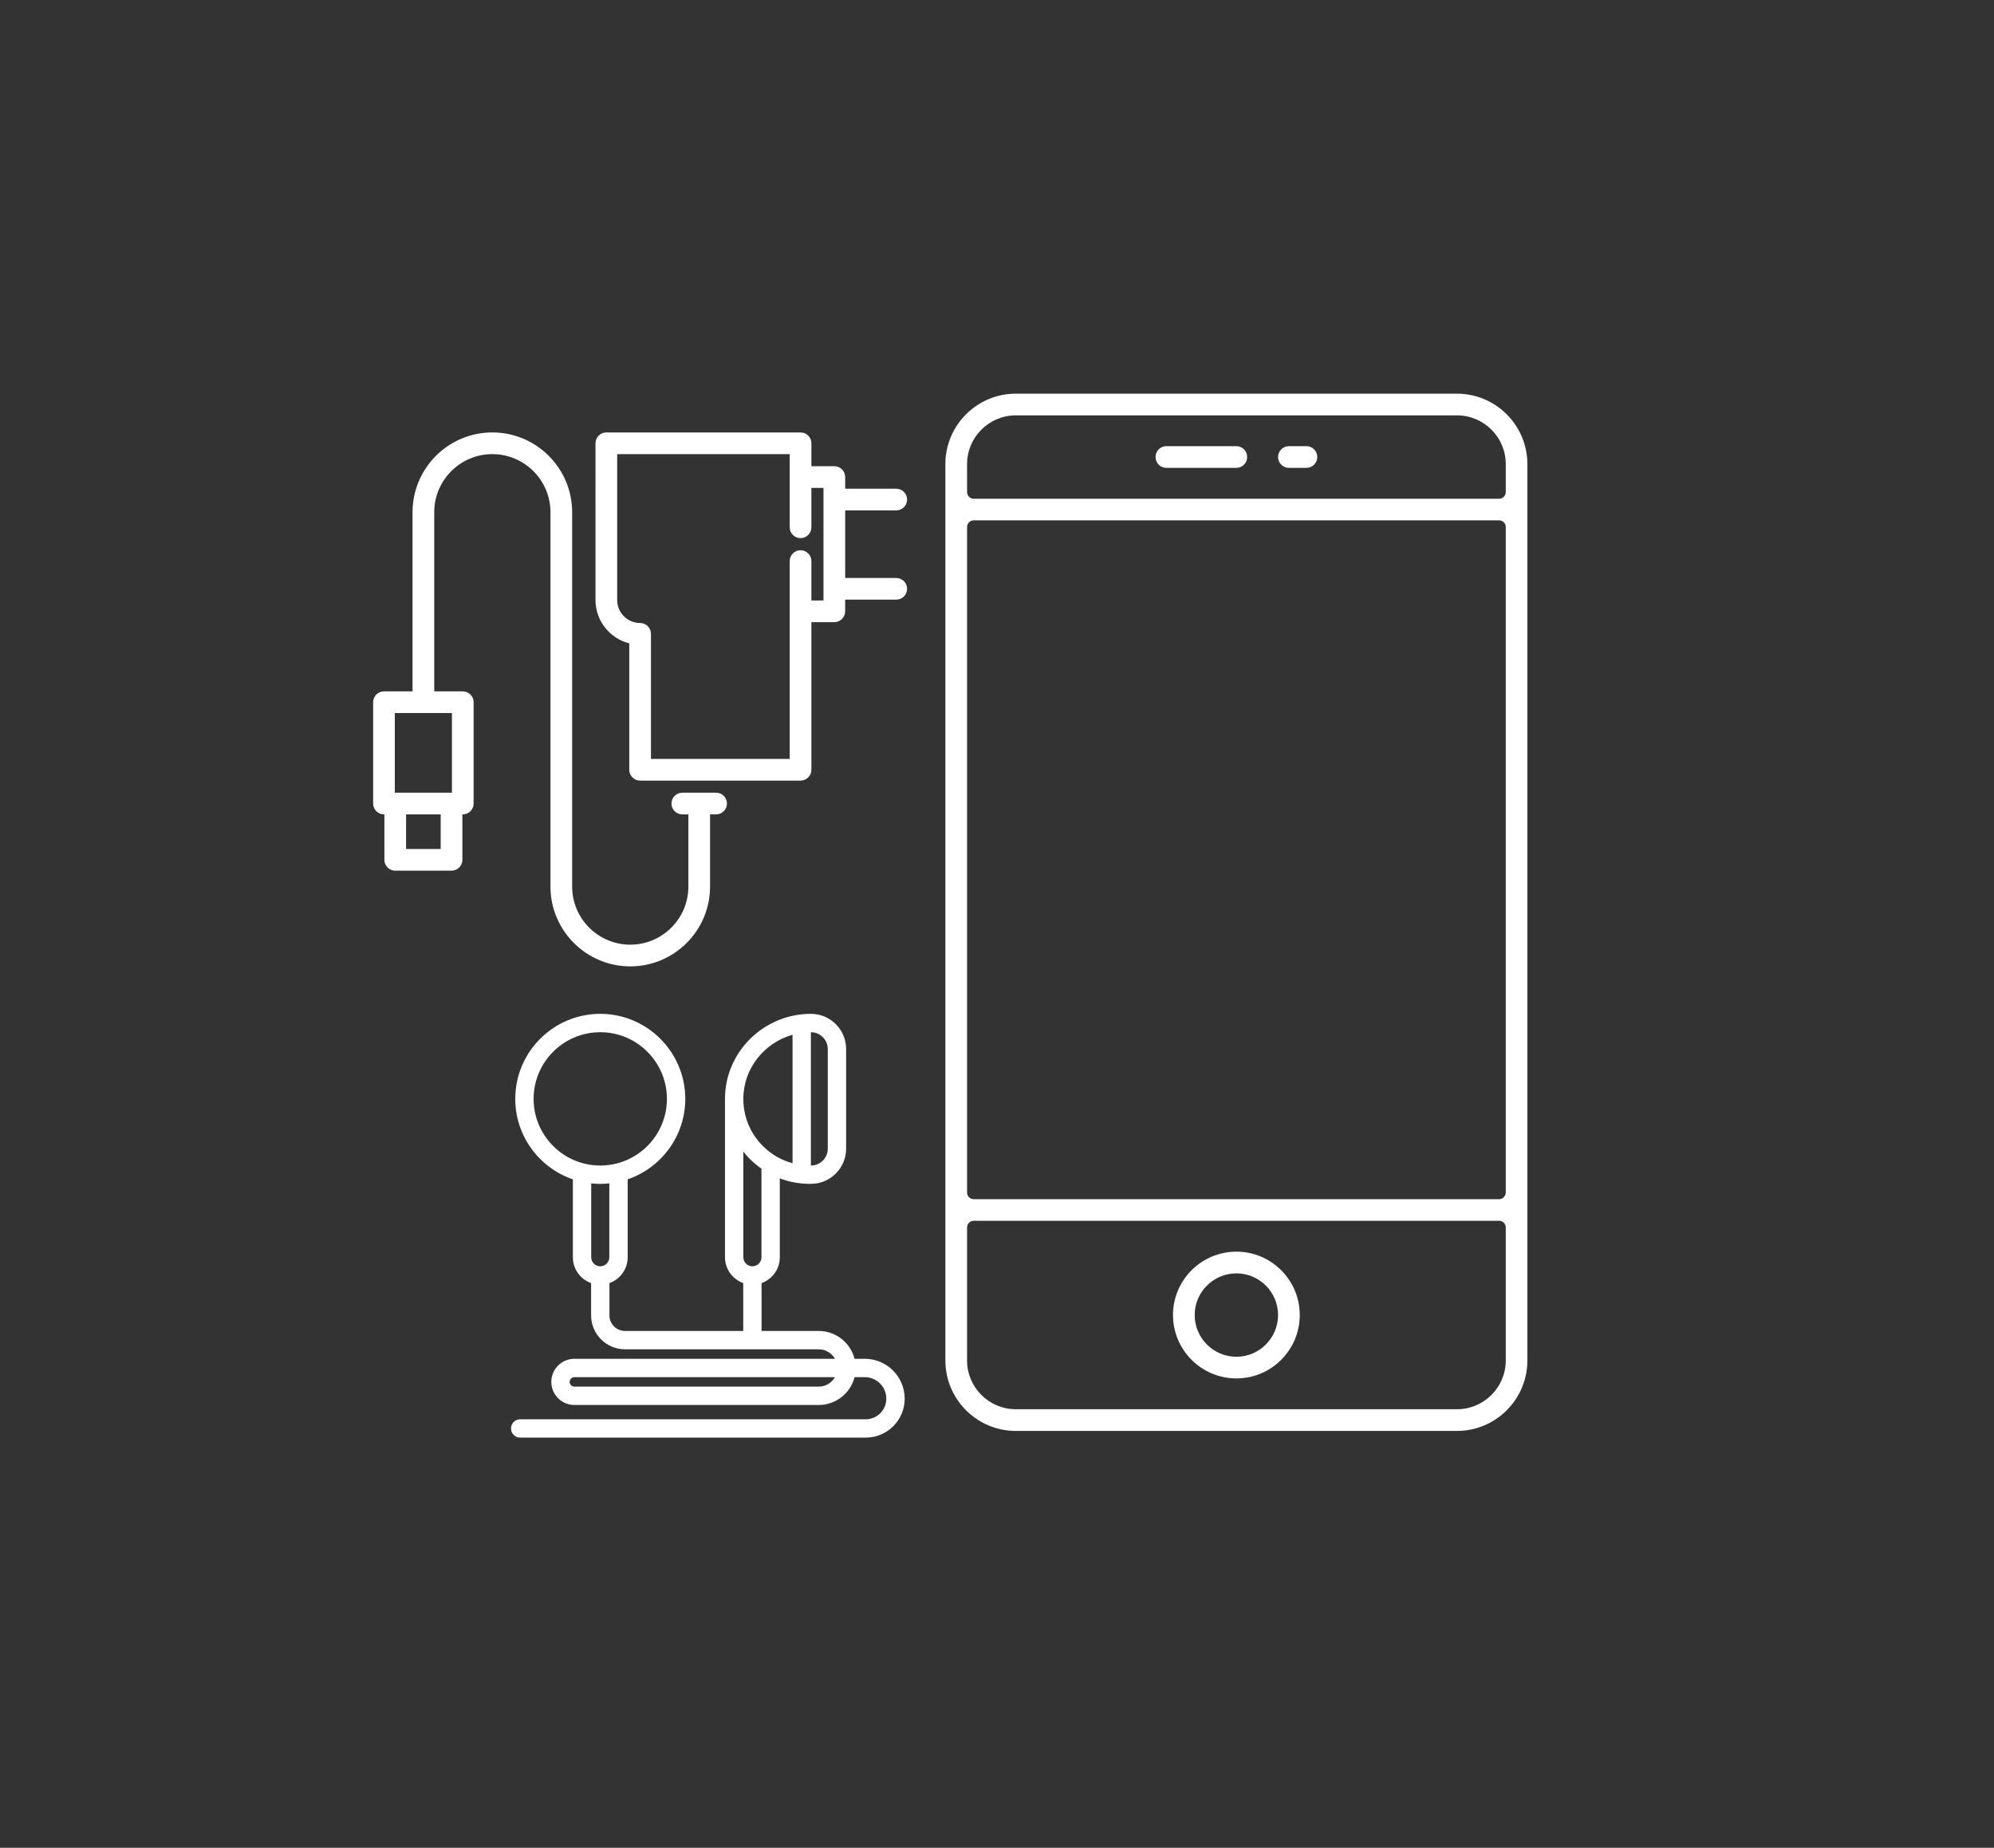 <?xml version="1.0" encoding="utf-8"?>
<!-- Generator: Adobe Illustrator 16.0.0, SVG Export Plug-In . SVG Version: 6.00 Build 0)  -->
<!DOCTYPE svg PUBLIC "-//W3C//DTD SVG 1.1//EN" "http://www.w3.org/Graphics/SVG/1.1/DTD/svg11.dtd">
<svg version="1.1" id="Capa_1" xmlns="http://www.w3.org/2000/svg" xmlns:xlink="http://www.w3.org/1999/xlink" x="0px" y="0px"
	 width="191px" height="177px" viewBox="0 0 191 177" enable-background="new 0 0 191 177" xml:space="preserve">
<rect x="0" y="0" width="191" height="177" fill="#333333" stroke="none"/>
<g>
	<g>
		<path fill="#FFFFFF" d="M146.303,44.456c0-3.72-3.026-6.747-6.747-6.747H97.303c-3.721,0-6.748,3.027-6.748,6.747v85.865
			c0,3.721,3.027,6.747,6.748,6.747h42.253c3.721,0,6.747-3.026,6.747-6.747V44.456z M144.233,130.321
			c0,2.574-2.098,4.669-4.677,4.669H97.303c-2.575,0-4.67-2.095-4.67-4.669v-12.744c0-0.354,0.287-0.64,0.641-0.64h50.319
			c0.354,0,0.64,0.285,0.64,0.64V130.321z M144.233,114.227c0,0.354-0.285,0.642-0.64,0.642H93.274
			c-0.354,0-0.641-0.287-0.641-0.642V50.484c0-0.354,0.287-0.64,0.641-0.64h50.319c0.354,0,0.64,0.286,0.64,0.64V114.227z
			 M144.233,47.135c0,0.353-0.285,0.64-0.64,0.64H93.274c-0.354,0-0.641-0.287-0.641-0.64v-2.679c0-2.574,2.095-4.669,4.67-4.669
			h42.253c2.579,0,4.677,2.095,4.677,4.669V47.135z"/>
		<path fill="#FFFFFF" d="M118.433,119.896c-3.351,0-6.075,2.722-6.075,6.066c0,3.352,2.725,6.076,6.075,6.076
			c3.346,0,6.067-2.726,6.067-6.076C124.5,122.618,121.779,119.896,118.433,119.896z M118.433,129.963
			c-2.204,0-3.997-1.793-3.997-3.998c0-2.199,1.793-3.99,3.997-3.99c2.2,0,3.989,1.791,3.989,3.99
			C122.422,128.17,120.633,129.963,118.433,129.963z"/>
		<path fill="#FFFFFF" d="M118.433,42.737h-6.716c-0.568,0-1.03,0.467-1.03,1.039c0,0.573,0.462,1.039,1.03,1.039h6.716
			c0.567,0,1.03-0.466,1.03-1.039C119.463,43.204,119,42.737,118.433,42.737z"/>
		<path fill="#FFFFFF" d="M125.141,42.737h-1.68c-0.572,0-1.039,0.467-1.039,1.039c0,0.573,0.467,1.039,1.039,1.039h1.68
			c0.572,0,1.039-0.466,1.039-1.039C126.18,43.204,125.713,42.737,125.141,42.737z"/>
	</g>
	<g>
		<path fill="#FFFFFF" d="M85.849,55.363h-4.893v-6.472h4.894c0.572,0,1.038-0.466,1.038-1.038c0-0.572-0.466-1.038-1.038-1.038
			h-4.894v-1.119c0-0.572-0.466-1.038-1.038-1.038h-2.197v-2.197c0-0.572-0.466-1.038-1.038-1.038H58.08
			c-0.573,0-1.039,0.466-1.039,1.038V57.48c0,1.96,1.35,3.674,3.235,4.146v12.109c0,0.573,0.466,1.039,1.039,1.039h15.367
			c0.572,0,1.038-0.466,1.038-1.039V59.596h2.197c0.572,0,1.038-0.466,1.038-1.038v-1.119h4.894c0.572,0,1.038-0.466,1.038-1.038
			C86.887,55.829,86.421,55.363,85.849,55.363z M76.682,52.706c-0.572,0-1.038,0.467-1.038,1.039v18.952H62.353V60.715
			c0-0.572-0.466-1.038-1.038-1.038c-1.212,0-2.197-0.985-2.197-2.197V43.5h16.526v7.01c0,0.572,0.466,1.038,1.038,1.038
			c0.572,0,1.038-0.466,1.038-1.038v-3.774h1.159v10.785H77.72v-3.775C77.72,53.173,77.254,52.706,76.682,52.706z"/>
		<path fill="#FFFFFF" d="M68.594,75.932h-3.235c-0.573,0-1.039,0.466-1.039,1.039c0,0.572,0.466,1.038,1.039,1.038h0.579v6.915
			c0,3.069-2.497,5.566-5.567,5.566c-3.069,0-5.567-2.497-5.567-5.566V49.066c0-4.215-3.429-7.644-7.644-7.644
			c-4.214,0-7.644,3.429-7.644,7.644v17.16H36.78c-0.572,0-1.038,0.466-1.038,1.038v9.707c0,0.572,0.466,1.038,1.038,1.038h0.04
			v4.354c0,0.572,0.466,1.038,1.038,1.038h5.393c0.572,0,1.039-0.466,1.039-1.038v-4.354h0.039c0.573,0,1.039-0.466,1.039-1.038
			v-9.707c0-0.572-0.466-1.038-1.039-1.038h-2.735v-17.16c0-3.069,2.497-5.566,5.566-5.566c3.07,0,5.567,2.497,5.567,5.566v35.857
			c0,4.215,3.429,7.645,7.644,7.645s7.644-3.43,7.644-7.645v-6.915h0.58c0.572,0,1.038-0.466,1.038-1.038
			C69.632,76.398,69.166,75.932,68.594,75.932z M42.212,78.01v3.315h-3.315V78.01H42.212z M43.29,68.303v7.629h-5.472v-7.629H43.29z
			"/>
	</g>
	<g>
		<path fill="#FFFFFF" d="M82.836,130.158h-0.979c-0.393-1.531-1.783-2.667-3.436-2.667h-5.473v-4.586
			c1.017-0.362,1.747-1.335,1.747-2.476v-7.553c0.911,0.346,1.887,0.525,2.891,0.525h0.092c1.857,0,3.37-1.512,3.37-3.369v-9.546
			c0-1.858-1.513-3.37-3.37-3.37c-4.507,0-8.201,3.625-8.234,8.081v0.005c0,0.001,0,0.002,0,0.002v15.225
			c0,1.141,0.73,2.112,1.747,2.476v4.586H59.87c-0.824,0-1.493-0.669-1.493-1.492v-3.094c1.017-0.362,1.747-1.335,1.747-2.476
			v-7.461c3.205-1.096,5.517-4.137,5.517-7.707c0-4.491-3.652-8.145-8.143-8.145s-8.143,3.652-8.143,8.145
			c0,3.57,2.312,6.611,5.517,7.707v7.461c0,1.141,0.729,2.112,1.747,2.475v3.095c0,1.792,1.458,3.25,3.251,3.25h18.553
			c0.667,0,1.249,0.367,1.557,0.909H55.022c-1.22,0-2.213,0.992-2.213,2.212s0.993,2.213,2.213,2.213h23.4
			c1.652,0,3.043-1.136,3.436-2.667h0.978c1.138,0,2.063,0.926,2.063,2.063c0,1.087-0.885,1.972-1.972,1.972h-33.1
			c-0.485,0-0.879,0.395-0.879,0.879c0,0.485,0.394,0.879,0.879,0.879h33.102c2.056,0,3.729-1.673,3.729-3.729
			C86.658,131.872,84.943,130.158,82.836,130.158L82.836,130.158z M79.29,100.488v9.546c0,0.89-0.723,1.611-1.611,1.611h-0.006
			V98.875h0.006C78.568,98.876,79.29,99.6,79.29,100.488L79.29,100.488z M75.915,99.12v12.306c-1.073-0.289-2.056-0.855-2.859-1.666
			c-1.208-1.218-1.866-2.832-1.854-4.547C71.224,102.32,73.219,99.877,75.915,99.12L75.915,99.12z M71.808,110.997
			c0.352,0.354,0.73,0.673,1.131,0.952v8.48c0,0.479-0.39,0.869-0.868,0.869c-0.478,0-0.868-0.391-0.868-0.869v-10.114
			C71.391,110.553,71.592,110.78,71.808,110.997L71.808,110.997z M51.112,105.262c0-3.521,2.865-6.387,6.386-6.387
			s6.385,2.864,6.385,6.387c0,3.521-2.864,6.384-6.385,6.384S51.112,108.782,51.112,105.262L51.112,105.262z M57.498,113.403
			c0.293,0,0.583-0.017,0.868-0.046v7.072c0,0.479-0.39,0.869-0.868,0.869s-0.868-0.391-0.868-0.869v-7.072
			C56.915,113.387,57.205,113.403,57.498,113.403L57.498,113.403z M78.422,132.825h-23.4c-0.251,0-0.455-0.204-0.455-0.455
			c0-0.25,0.204-0.454,0.455-0.454h24.956C79.671,132.458,79.089,132.825,78.422,132.825L78.422,132.825z"/>
	</g>
</g>
<g>
</g>
<g>
</g>
<g>
</g>
<g>
</g>
<g>
</g>
<g>
</g>
</svg>

